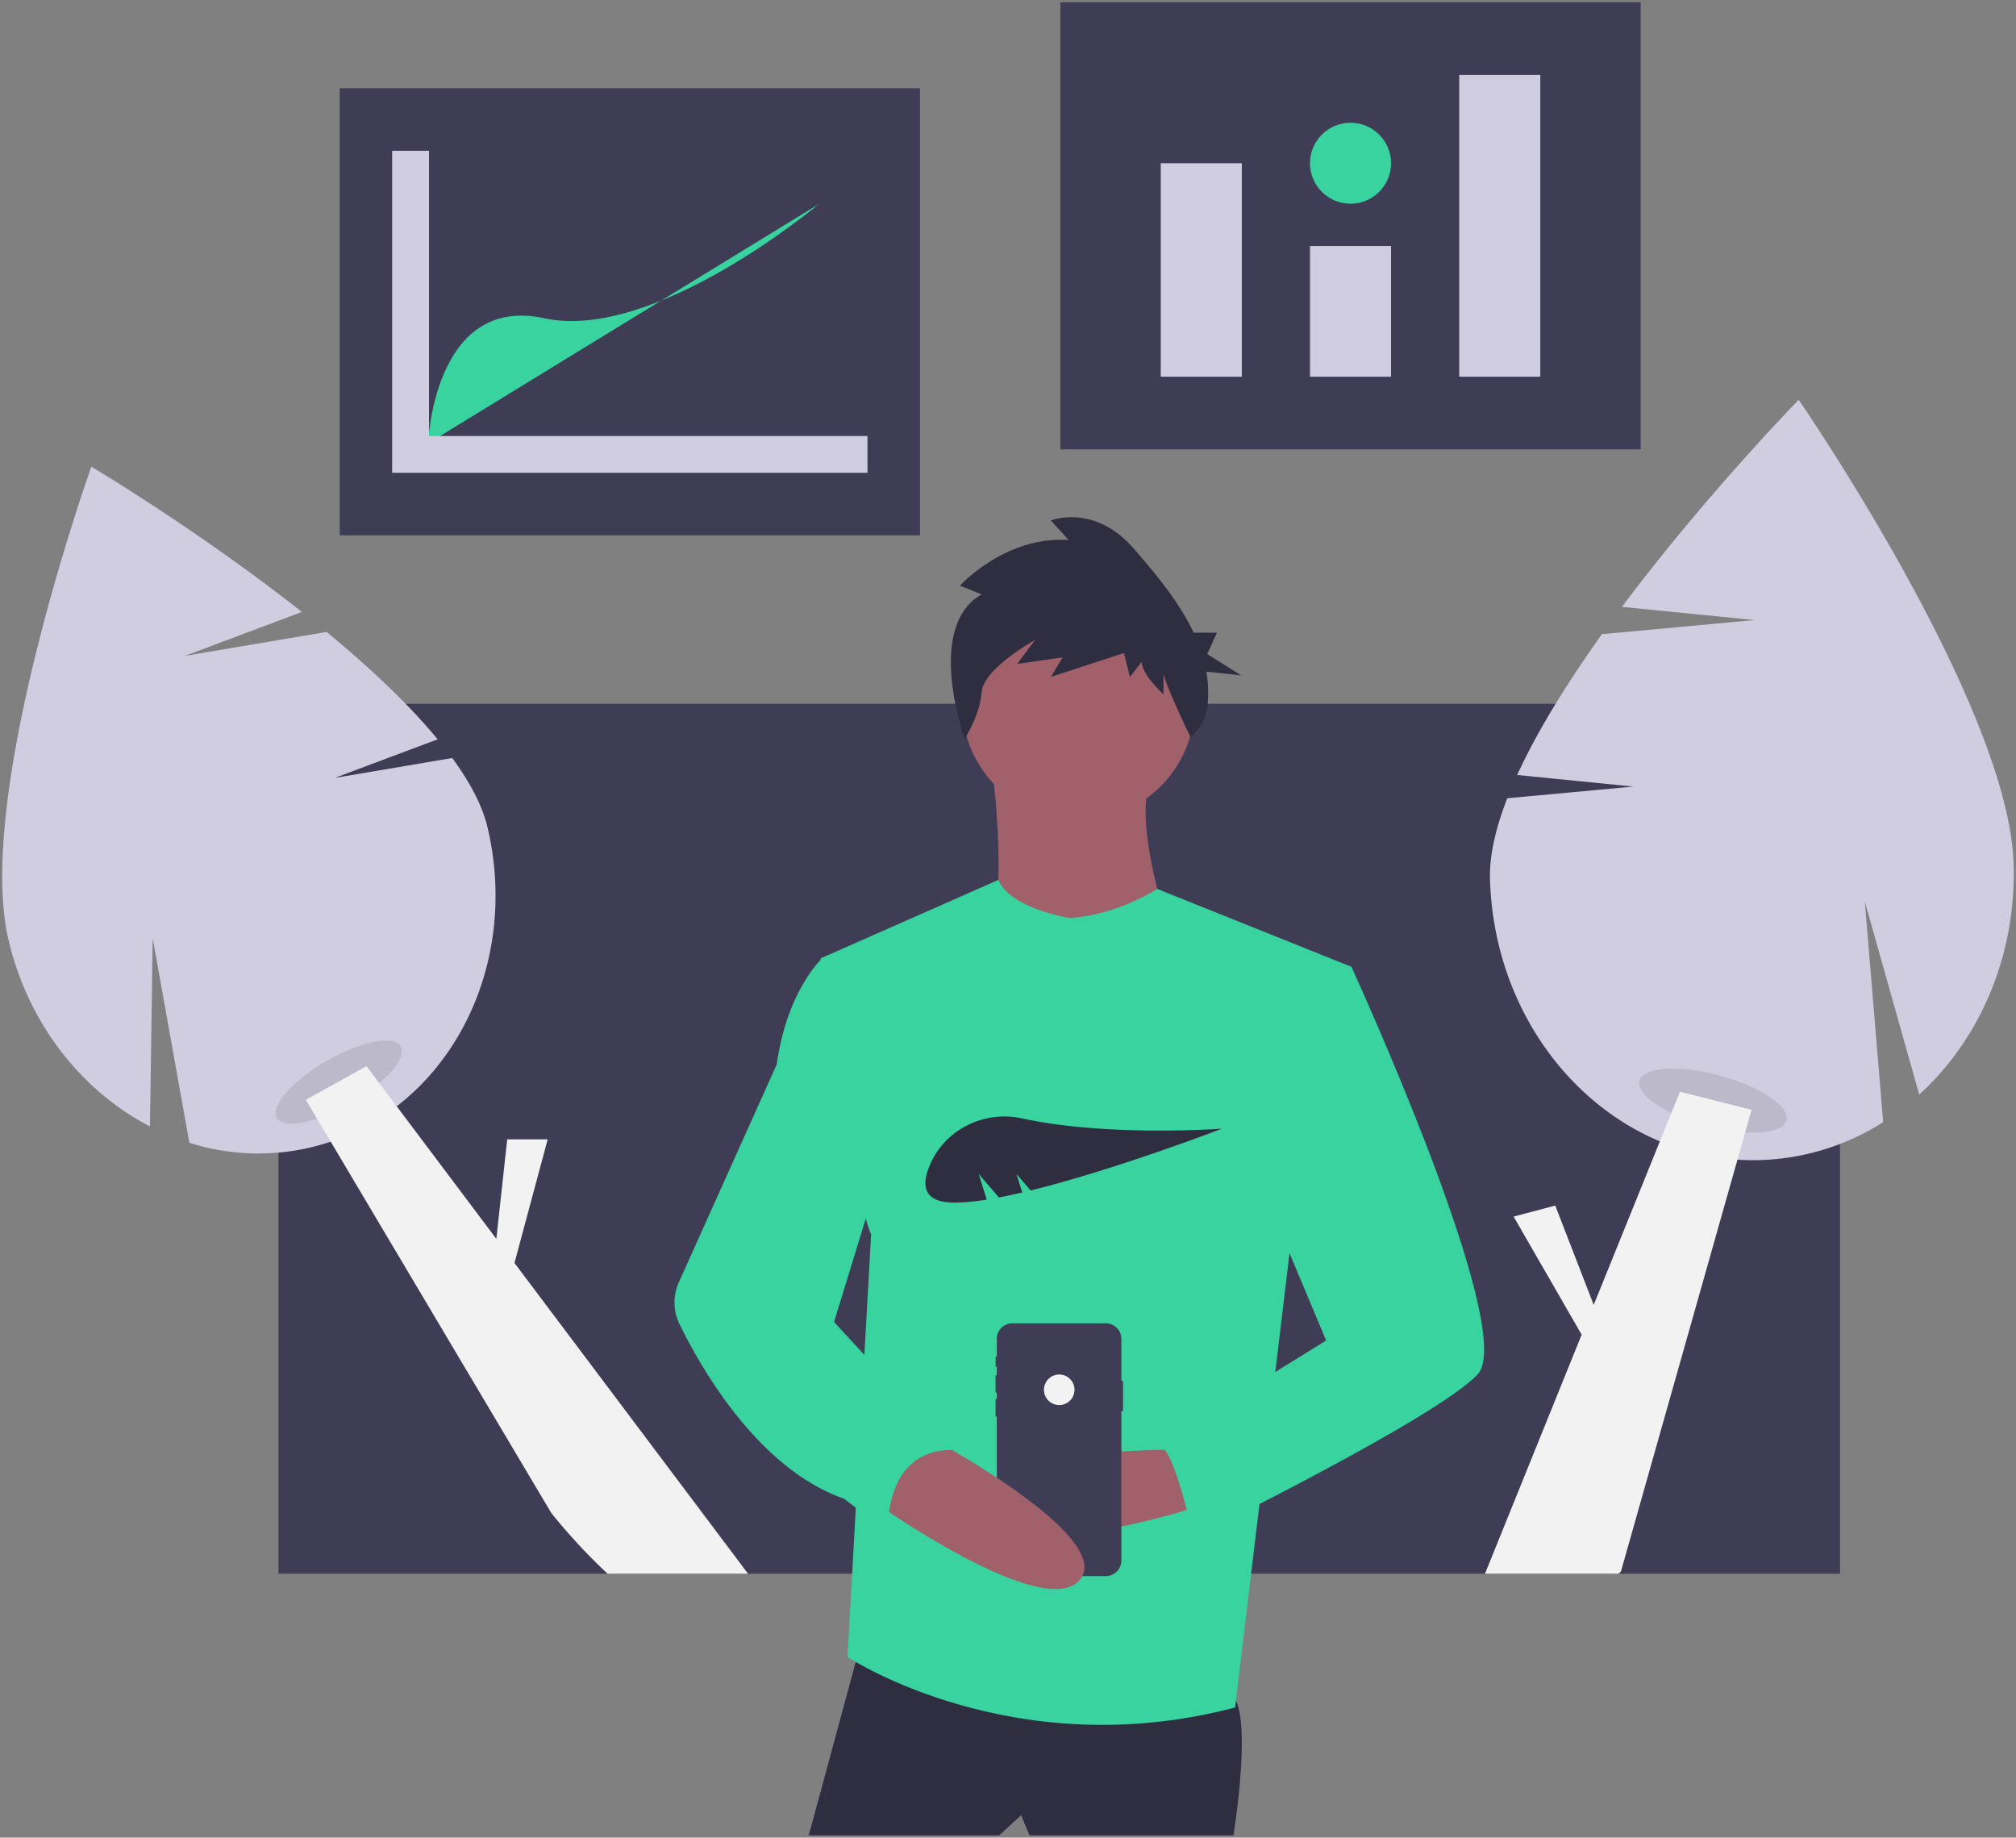 <?xml version="1.0" standalone="no"?>
<svg version="1.2" xmlns="http://www.w3.org/2000/svg" xmlns:xlink="http://www.w3.org/1999/xlink" overflow="visible" preserveAspectRatio="none" viewBox="0 0 905 825.914" height="751.402" width="824.442" id="b25ce53c-8007-4f89-bc74-8ca6ee2e35ce_1570277700989"><rect x="0" y="0" width="905" height="825.914" fill="#808080" stroke="none"/><g transform="translate(1, 1)"><rect fill="#3f3d56" height="391" width="701" y="315.313" x="124" vector-effect="non-scaling-stroke"/><path fill="#d0cde1" transform="translate(-148.5 -38.043)" d="M297.819,386.67l46.153-17.347c-13.358-16.208-31.113-32.765-49.852-48.256l-63.673,10.78,52.565-19.757c-46.356-36.66-94.506-65.301-94.506-65.301s-52.63,147.377-37.16,212.845c8.973,37.973,33.153,67.946,63.464,83.689l1.233-84.596,16.465,91.929a101.957,101.957,0,0,0,54.345,2.116c59.368-14.029,94.955-78.474,79.485-143.942-2.317-9.807-7.942-20.312-15.812-31.086Z" vector-effect="non-scaling-stroke"/><ellipse style="isolation:isolate" opacity="0.1" transform="translate(-370.069 181.851) rotate(-30)" ry="10.97" rx="32.153" cy="523.4" cx="299.544" vector-effect="non-scaling-stroke"/><path fill="#f2f2f2" transform="translate(-148.5 -38.043)" d="M483.31,744.356H420.25a265.894,265.894,0,0,1-25.25-27.26l-43.96-74.08-55.08-92.85-6.13-10.32-5.04-8.5,27.24-15.13,5.79,7.72,1.13,1.5,6.64,8.84,44.72,59.57,4.89-44.72h18.16l-14.91,55.56Z" vector-effect="non-scaling-stroke"/><path fill="#d0cde1" transform="translate(-148.5 -38.043)" d="M880.794,390.57l-52.226-5.212c9.305-20.33,23.038-42.222,38.075-63.286l68.451-6.339-59.482-5.936c37.652-50.401,79.345-93.044,79.345-93.044s94.481,137.202,96.487,208.783c1.163,41.519-15.507,78.971-42.379,103.463L984.64,442.314l8.225,99.075a108.533,108.533,0,0,1-55.326,17.052C872.627,560.26,818.379,503.705,816.374,432.124c-.3-10.722,2.61-23.069,7.757-36.306Z" vector-effect="non-scaling-stroke"/><ellipse style="isolation:isolate" opacity="0.1" transform="translate(15.867 1239.949) rotate(-74.9)" ry="34.227" rx="11.678" cy="531.699" cx="916.445" vector-effect="non-scaling-stroke"/><path fill="#f2f2f2" transform="translate(-148.5 -38.043)" d="M933.8,535.826l-.31,1.11-2.55,9.03-3.48,12.29v.01l-31.25,110.57-21.08,74.57c-.36.32-.72.63-1.09.95H814.12l43.4-107.44-30.54-53.07,18.68-4.97,17.27,44.65,29.7-73.5.01-.01,4.4-10.91.75-1.86,3.84-9.53,31.17,7.87Z" vector-effect="non-scaling-stroke"/><path fill="#2f2e41" transform="translate(-148.5 -38.043)" d="M535.521,769.658l-24.966,92.299H596.045l9.835-9.079,3.783,9.079h91.543s9.835-59.768-2.27-64.307S535.521,769.658,535.521,769.658Z" vector-effect="non-scaling-stroke"/><circle fill="#a0616a" r="52.202" cy="315.512" cx="483.103" vector-effect="non-scaling-stroke"/><path fill="#a0616a" transform="translate(-148.5 -38.043)" d="M592.641,379.656s9.835,74.142-5.296,82.464,90.03,9.079,90.03,9.079-23.453-64.307-12.861-83.977Z" vector-effect="non-scaling-stroke"/><path fill="#38d39f" transform="translate(-148.5 -38.043)" d="M627.82,449.637s-26.486-3.956-32.157-17.109L515.851,467.794s14.374,105.161,22.697,124.074L527.955,781.763s74.142,49.176,174.007,22.697l24.966-208.808,27.236-124.074-87.2-35.022S649.76,448.124,627.82,449.637Z" vector-effect="non-scaling-stroke"/><path fill="#a0616a" transform="translate(-148.5 -38.043)" d="M683.048,688.707s-96.082-3.026-89.273,25.723,95.325-1.513,95.325-1.513Z" vector-effect="non-scaling-stroke"/><path fill="#2f2e41" transform="translate(-148.5 -38.043)" d="M588.176,304.177l-9.761-3.908s20.408-22.468,48.803-20.515l-7.986-8.792s19.521-7.815,37.267,12.699c9.329,10.784,20.123,23.46,26.851,37.739h10.453l-4.363,9.606,15.269,9.606L689.037,338.888a53.68,53.68,0,0,1,.425,15.933,20.615,20.615,0,0,1-7.549,13.486h0S669.809,343.252,669.809,339.344v9.769s-9.761-8.792-9.761-14.653l-5.324,6.838-2.662-10.746-32.831,10.746,5.324-8.792-20.408,2.931,7.986-10.746s-23.07,12.699-23.958,23.445c-.887,10.746-7.64,20.928-7.64,20.928S562.444,318.83,588.176,304.177Z" vector-effect="non-scaling-stroke"/><path fill="#3f3d56" transform="translate(-148.5 -38.043)" d="M651.652,658.022v12.877a.45.45,0,0,1-.449.449H650.883v67.082a7,7,0,0,1-6.999,6.999H601.968a6.998,6.998,0,0,1-6.997-6.999V673.701H594.739a.317.317,0,0,1-.318-.316v-7.329a.318.318,0,0,1,.318-.318h.232v-2.76h-.233a.333.333,0,0,1-.331-.333V655.416a.332.332,0,0,1,.331-.331h.233v-3.768h-.237a.294.294,0,0,1-.294-.293v-3.946a.295.295,0,0,1,.294-.296h.237V638.794a6.998,6.998,0,0,1,6.997-6.997h41.916A6.999,6.999,0,0,1,650.883,638.794v18.779h.32A.45.45,0,0,1,651.652,658.022Z" vector-effect="non-scaling-stroke"/><circle fill="#f2f2f2" r="6.862" cy="623.636" cx="474.496" vector-effect="non-scaling-stroke"/><path fill="#38d39f" transform="translate(-148.5 -38.043)" d="M730.711,471.577H754.164s74.899,163.415,56.741,183.085-127.857,73.385-127.857,73.385-8.322-41.61-15.888-41.61L742.816,639.531l-37.071-88.516Z" vector-effect="non-scaling-stroke"/><path fill="#a0616a" transform="translate(-148.5 -38.043)" d="M562.757,681.898s85.49,45.393,69.603,65.063-92.299-34.801-92.299-34.801Z" vector-effect="non-scaling-stroke"/><path fill="#38d39f" transform="translate(-148.5 -38.043)" d="M526.442,468.551H515.851s-15.131,14.374-19.67,46.906l-43.953,97.941a22.135,22.135,0,0,0,.308,18.78c9.754,19.978,35.428,65.06,73.906,78.469l19.67,15.131s-2.27-37.071,28.749-37.071L521.903,631.209,542.33,564.633Z" vector-effect="non-scaling-stroke"/><rect fill="#3f3d56" height="200.973" width="260.521" x="475" vector-effect="non-scaling-stroke"/><rect fill="#d0cde1" height="95.938" width="36.39" y="72.367" x="520.074" vector-effect="non-scaling-stroke"/><rect fill="#d0cde1" height="58.721" width="36.39" y="109.584" x="587.065" vector-effect="non-scaling-stroke"/><rect fill="#d0cde1" height="135.636" width="36.39" y="32.669" x="654.057" vector-effect="non-scaling-stroke"/><circle fill="#38d39f" r="18.195" cy="72.367" cx="605.261" vector-effect="non-scaling-stroke"/><rect fill="#3f3d56" height="200.973" width="260.521" y="38.652" x="151.479" vector-effect="non-scaling-stroke"/><path fill="#38d39f" transform="translate(-148.5 -38.043)" d="M339.677,236.316s2.481-66.991,52.104-56.239,123.231-51.277,123.231-51.277" vector-effect="non-scaling-stroke"/><polygon fill="#d0cde1" points="191.591 194.965 191.591 66.772 175.05 66.772 175.05 194.965 175.05 210.678 175.05 211.506 388.429 211.506 388.429 194.965 191.591 194.965" vector-effect="non-scaling-stroke"/><path fill="#2f2e41" transform="translate(-148.5 -38.043)" d="M586.848,564.675l9.054,10.564c3.364-.641,6.877-1.395,10.495-2.242l-2.601-8.322,6.359,7.419C648.488,562.665,696,544.336,696,544.336s-51.294,3.761-89.593-4.606c-16.945-3.702-34.38,4.698-41.334,20.588-4.042,9.236-3.407,17.238,10.928,17.238a94.681,94.681,0,0,0,14.448-1.359Z" vector-effect="non-scaling-stroke"/></g></svg>
